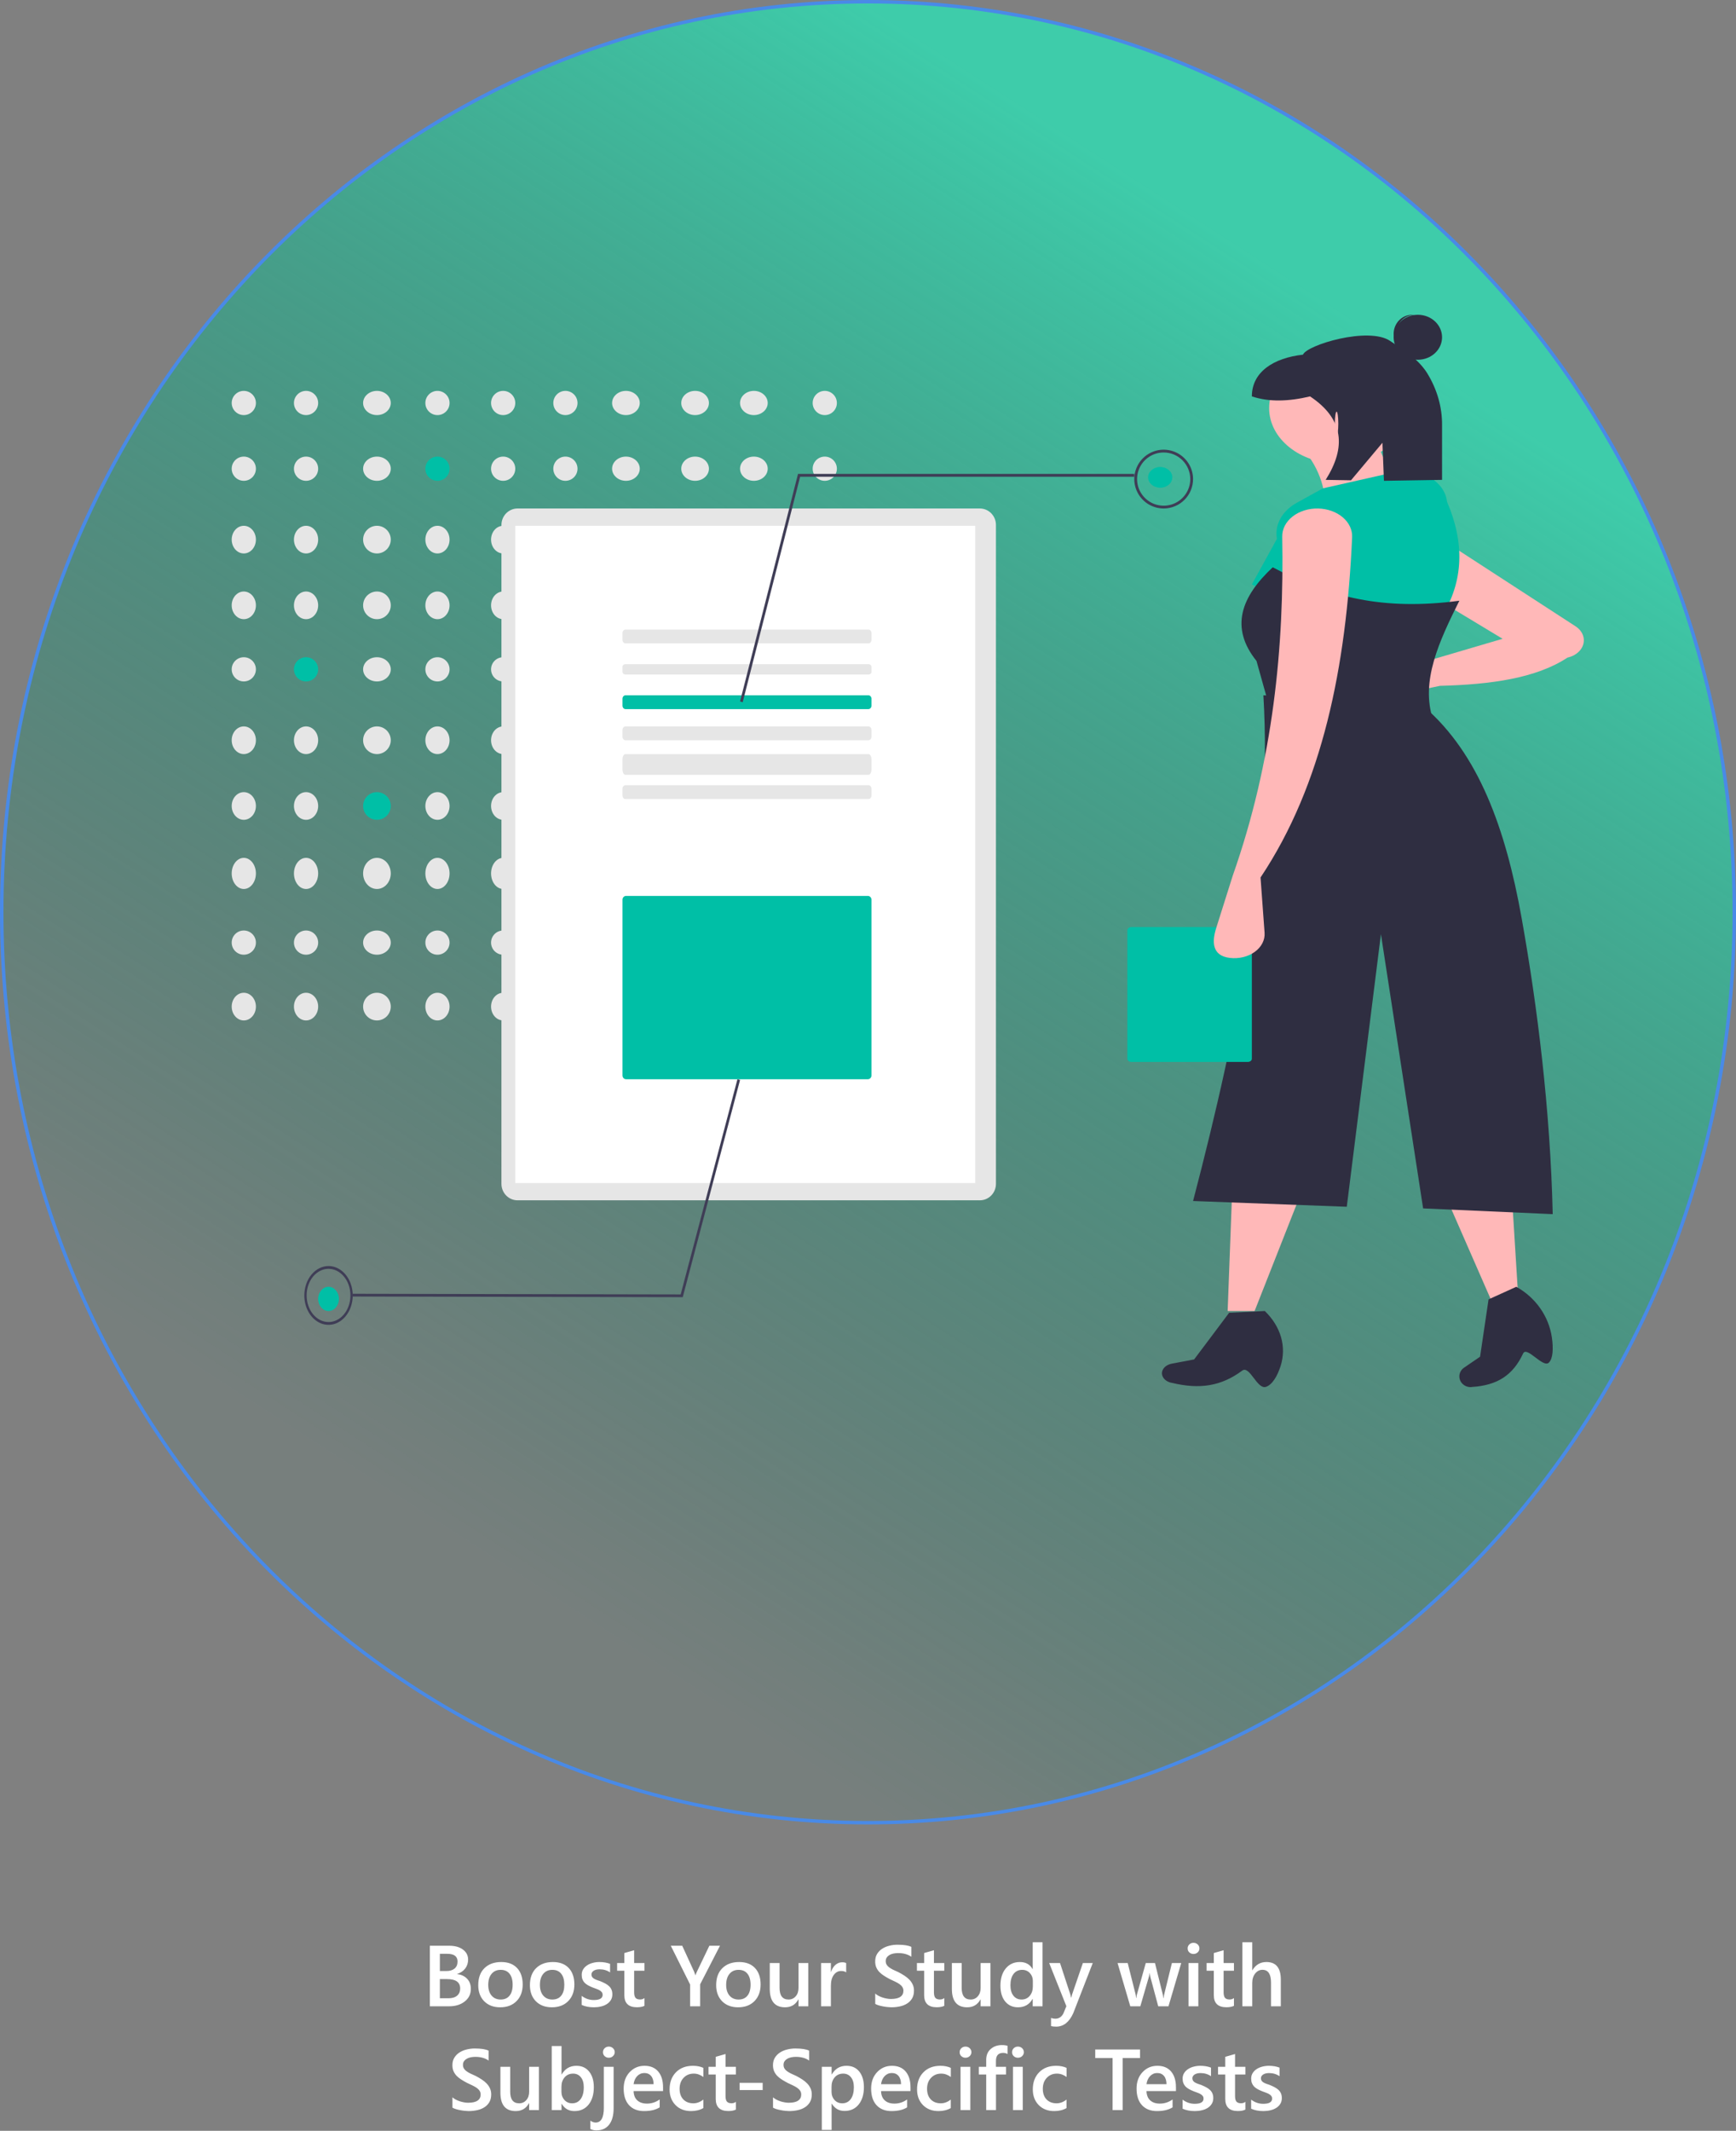 <svg width="502" height="616" viewBox="0 0 502 616" fill="none" xmlns="http://www.w3.org/2000/svg">
<rect x="0" y="0" width="502" height="616" fill="#808080" stroke="none"/>
<path d="M251 526.924C389.37 526.924 501.5 409.056 501.5 263.712C501.5 118.368 389.37 0.5 251 0.5C112.63 0.5 0.5 118.368 0.5 263.712C0.5 409.056 112.63 526.924 251 526.924Z" fill="url(#paint0_linear_300_1437)" stroke="#498AE7"/>
<path d="M124.304 580V562.495H129.858C131.551 562.495 132.889 562.865 133.874 563.606C134.867 564.347 135.363 565.311 135.363 566.499C135.363 567.492 135.083 568.354 134.521 569.087C133.959 569.819 133.182 570.34 132.189 570.649V570.698C133.394 570.837 134.354 571.284 135.07 572.041C135.795 572.79 136.157 573.766 136.157 574.971C136.157 576.468 135.567 577.681 134.387 578.608C133.207 579.536 131.717 580 129.919 580H124.304ZM127.197 564.827V569.807H129.077C130.086 569.807 130.875 569.571 131.445 569.099C132.023 568.619 132.312 567.944 132.312 567.073C132.312 565.575 131.311 564.827 129.309 564.827H127.197ZM127.197 572.139V577.681H129.675C130.757 577.681 131.591 577.432 132.177 576.936C132.771 576.431 133.068 575.74 133.068 574.861C133.068 573.046 131.811 572.139 129.296 572.139H127.197ZM144.641 580.293C142.712 580.293 141.17 579.711 140.014 578.547C138.867 577.375 138.293 575.825 138.293 573.896C138.293 571.797 138.891 570.157 140.087 568.977C141.292 567.797 142.911 567.207 144.946 567.207C146.899 567.207 148.421 567.781 149.511 568.928C150.602 570.076 151.147 571.667 151.147 573.701C151.147 575.695 150.557 577.294 149.377 578.499C148.205 579.695 146.626 580.293 144.641 580.293ZM144.775 569.465C143.668 569.465 142.793 569.852 142.15 570.625C141.507 571.398 141.186 572.464 141.186 573.823C141.186 575.133 141.512 576.167 142.163 576.924C142.814 577.673 143.684 578.047 144.775 578.047C145.89 578.047 146.744 577.677 147.338 576.936C147.941 576.195 148.242 575.142 148.242 573.774C148.242 572.399 147.941 571.337 147.338 570.588C146.744 569.84 145.89 569.465 144.775 569.465ZM159.582 580.293C157.653 580.293 156.111 579.711 154.956 578.547C153.808 577.375 153.234 575.825 153.234 573.896C153.234 571.797 153.833 570.157 155.029 568.977C156.233 567.797 157.853 567.207 159.887 567.207C161.84 567.207 163.362 567.781 164.453 568.928C165.543 570.076 166.088 571.667 166.088 573.701C166.088 575.695 165.498 577.294 164.318 578.499C163.146 579.695 161.568 580.293 159.582 580.293ZM159.716 569.465C158.61 569.465 157.735 569.852 157.092 570.625C156.449 571.398 156.127 572.464 156.127 573.823C156.127 575.133 156.453 576.167 157.104 576.924C157.755 577.673 158.626 578.047 159.716 578.047C160.831 578.047 161.686 577.677 162.28 576.936C162.882 576.195 163.183 575.142 163.183 573.774C163.183 572.399 162.882 571.337 162.28 570.588C161.686 569.84 160.831 569.465 159.716 569.465ZM168.2 579.609V576.985C169.258 577.791 170.426 578.193 171.704 578.193C173.413 578.193 174.267 577.689 174.267 576.68C174.267 576.395 174.194 576.155 174.047 575.959C173.901 575.756 173.701 575.577 173.449 575.422C173.205 575.268 172.912 575.129 172.57 575.007C172.237 574.885 171.862 574.747 171.447 574.592C170.935 574.389 170.471 574.173 170.056 573.945C169.649 573.717 169.307 573.461 169.03 573.176C168.762 572.883 168.558 572.554 168.42 572.188C168.282 571.821 168.212 571.394 168.212 570.906C168.212 570.304 168.355 569.775 168.64 569.319C168.924 568.855 169.307 568.468 169.787 568.159C170.267 567.842 170.812 567.606 171.423 567.451C172.033 567.288 172.664 567.207 173.315 567.207C174.471 567.207 175.504 567.382 176.416 567.732V570.21C175.537 569.608 174.528 569.307 173.388 569.307C173.03 569.307 172.705 569.343 172.412 569.417C172.127 569.49 171.883 569.591 171.679 569.722C171.476 569.852 171.317 570.011 171.203 570.198C171.089 570.377 171.032 570.576 171.032 570.796C171.032 571.064 171.089 571.292 171.203 571.479C171.317 571.667 171.484 571.833 171.704 571.98C171.931 572.118 172.2 572.249 172.509 572.371C172.827 572.485 173.189 572.611 173.596 572.749C174.133 572.969 174.613 573.193 175.036 573.42C175.467 573.648 175.834 573.909 176.135 574.202C176.436 574.486 176.668 574.82 176.831 575.203C176.993 575.577 177.075 576.025 177.075 576.545C177.075 577.18 176.928 577.734 176.635 578.206C176.342 578.678 175.952 579.068 175.463 579.377C174.975 579.687 174.41 579.915 173.767 580.061C173.132 580.216 172.46 580.293 171.752 580.293C170.385 580.293 169.201 580.065 168.2 579.609ZM186.364 579.866C185.811 580.142 185.083 580.281 184.179 580.281C181.754 580.281 180.542 579.117 180.542 576.79V569.722H178.454V567.5H180.542V564.607L183.374 563.801V567.5H186.364V569.722H183.374V575.972C183.374 576.712 183.508 577.241 183.776 577.559C184.045 577.876 184.493 578.035 185.119 578.035C185.599 578.035 186.014 577.896 186.364 577.62V579.866ZM208.203 562.495L202.465 573.64V580H199.56V573.701L193.969 562.495H197.277L200.72 570.002C200.76 570.092 200.882 570.43 201.086 571.016H201.123C201.196 570.755 201.33 570.417 201.525 570.002L205.126 562.495H208.203ZM213.439 580.293C211.511 580.293 209.969 579.711 208.813 578.547C207.666 577.375 207.092 575.825 207.092 573.896C207.092 571.797 207.69 570.157 208.886 568.977C210.091 567.797 211.71 567.207 213.745 567.207C215.698 567.207 217.22 567.781 218.31 568.928C219.401 570.076 219.946 571.667 219.946 573.701C219.946 575.695 219.356 577.294 218.176 578.499C217.004 579.695 215.425 580.293 213.439 580.293ZM213.574 569.465C212.467 569.465 211.592 569.852 210.949 570.625C210.306 571.398 209.985 572.464 209.985 573.823C209.985 575.133 210.31 576.167 210.961 576.924C211.612 577.673 212.483 578.047 213.574 578.047C214.689 578.047 215.543 577.677 216.137 576.936C216.739 576.195 217.041 575.142 217.041 573.774C217.041 572.399 216.739 571.337 216.137 570.588C215.543 569.84 214.689 569.465 213.574 569.465ZM233.74 580H230.908V578.022H230.859C230.037 579.536 228.759 580.293 227.026 580.293C224.072 580.293 222.595 578.519 222.595 574.971V567.5H225.427V574.678C225.427 576.924 226.293 578.047 228.027 578.047C228.865 578.047 229.553 577.738 230.09 577.119C230.635 576.501 230.908 575.691 230.908 574.69V567.5H233.74V580ZM244.689 570.198C244.348 569.929 243.855 569.795 243.212 569.795C242.374 569.795 241.674 570.173 241.113 570.93C240.551 571.687 240.271 572.716 240.271 574.019V580H237.438V567.5H240.271V570.076H240.319C240.596 569.197 241.019 568.513 241.589 568.025C242.167 567.528 242.81 567.28 243.518 567.28C244.03 567.28 244.421 567.358 244.689 567.512V570.198ZM253.088 579.304V576.313C253.356 576.558 253.674 576.777 254.04 576.973C254.414 577.168 254.809 577.335 255.224 577.473C255.639 577.603 256.054 577.705 256.469 577.778C256.884 577.852 257.267 577.888 257.617 577.888C258.837 577.888 259.745 577.685 260.339 577.278C260.941 576.871 261.242 576.281 261.242 575.508C261.242 575.093 261.14 574.735 260.937 574.434C260.742 574.124 260.465 573.844 260.107 573.591C259.749 573.339 259.326 573.099 258.837 572.871C258.357 572.635 257.84 572.391 257.287 572.139C256.693 571.821 256.14 571.5 255.627 571.174C255.114 570.849 254.667 570.491 254.284 570.1C253.91 569.701 253.613 569.254 253.393 568.757C253.181 568.261 253.076 567.679 253.076 567.012C253.076 566.19 253.259 565.478 253.625 564.875C253.999 564.265 254.488 563.765 255.09 563.374C255.7 562.975 256.392 562.682 257.165 562.495C257.938 562.3 258.728 562.202 259.533 562.202C261.364 562.202 262.699 562.41 263.537 562.825V565.693C262.544 564.977 261.267 564.619 259.704 564.619C259.273 564.619 258.841 564.66 258.41 564.741C257.987 564.823 257.604 564.957 257.263 565.144C256.929 565.331 256.656 565.571 256.445 565.864C256.233 566.157 256.127 566.511 256.127 566.926C256.127 567.317 256.209 567.655 256.372 567.939C256.534 568.224 256.77 568.485 257.08 568.721C257.397 568.957 257.779 569.189 258.227 569.417C258.683 569.636 259.208 569.876 259.802 570.137C260.412 570.454 260.986 570.788 261.523 571.138C262.068 571.488 262.544 571.874 262.951 572.297C263.366 572.721 263.692 573.193 263.928 573.713C264.172 574.226 264.294 574.812 264.294 575.471C264.294 576.358 264.115 577.107 263.757 577.717C263.399 578.328 262.915 578.824 262.304 579.207C261.702 579.589 261.006 579.866 260.217 580.037C259.427 580.208 258.593 580.293 257.714 580.293C257.421 580.293 257.059 580.269 256.628 580.22C256.205 580.179 255.769 580.114 255.322 580.024C254.874 579.943 254.451 579.841 254.052 579.719C253.653 579.597 253.332 579.459 253.088 579.304ZM273.059 579.866C272.505 580.142 271.777 580.281 270.874 580.281C268.448 580.281 267.236 579.117 267.236 576.79V569.722H265.148V567.5H267.236V564.607L270.068 563.801V567.5H273.059V569.722H270.068V575.972C270.068 576.712 270.202 577.241 270.471 577.559C270.739 577.876 271.187 578.035 271.813 578.035C272.294 578.035 272.709 577.896 273.059 577.62V579.866ZM286.401 580H283.569V578.022H283.52C282.698 579.536 281.42 580.293 279.687 580.293C276.733 580.293 275.256 578.519 275.256 574.971V567.5H278.088V574.678C278.088 576.924 278.955 578.047 280.688 578.047C281.526 578.047 282.214 577.738 282.751 577.119C283.296 576.501 283.569 575.691 283.569 574.69V567.5H286.401V580ZM301.464 580H298.632V577.876H298.583C297.672 579.487 296.268 580.293 294.372 580.293C292.834 580.293 291.601 579.736 290.673 578.621C289.754 577.498 289.294 575.972 289.294 574.043C289.294 571.976 289.803 570.32 290.82 569.075C291.845 567.83 293.208 567.207 294.909 567.207C296.594 567.207 297.819 567.882 298.583 569.233H298.632V561.494H301.464V580ZM298.669 574.287V572.651C298.669 571.764 298.38 571.012 297.802 570.393C297.224 569.775 296.488 569.465 295.593 569.465C294.535 569.465 293.701 569.86 293.09 570.649C292.488 571.439 292.187 572.533 292.187 573.933C292.187 575.203 292.476 576.208 293.054 576.948C293.64 577.681 294.425 578.047 295.41 578.047C296.378 578.047 297.163 577.693 297.766 576.985C298.368 576.269 298.669 575.369 298.669 574.287ZM315.991 567.5L310.351 582.002C309.179 584.59 307.535 585.884 305.419 585.884C304.825 585.884 304.329 585.831 303.93 585.725V583.369C304.378 583.516 304.785 583.589 305.151 583.589C306.209 583.589 306.998 583.068 307.519 582.026L308.361 579.976L303.393 567.5H306.53L309.509 576.582C309.541 576.696 309.615 576.997 309.729 577.485H309.79C309.83 577.298 309.903 577.005 310.009 576.606L313.134 567.5H315.991ZM341.577 567.5L337.89 580H334.924L332.653 571.528C332.564 571.203 332.507 570.837 332.482 570.43H332.434C332.417 570.706 332.344 571.064 332.214 571.504L329.748 580H326.843L323.168 567.5H326.098L328.369 576.509C328.442 576.777 328.491 577.135 328.515 577.583H328.601C328.625 577.241 328.69 576.875 328.796 576.484L331.323 567.5H333.984L336.23 576.545C336.303 576.83 336.356 577.188 336.389 577.62H336.474C336.49 577.319 336.551 576.96 336.657 576.545L338.879 567.5H341.577ZM345.117 564.875C344.653 564.875 344.254 564.725 343.92 564.424C343.595 564.123 343.432 563.74 343.432 563.276C343.432 562.812 343.595 562.426 343.92 562.117C344.254 561.807 344.653 561.653 345.117 561.653C345.597 561.653 346.004 561.807 346.337 562.117C346.671 562.426 346.838 562.812 346.838 563.276C346.838 563.716 346.671 564.094 346.337 564.412C346.004 564.721 345.597 564.875 345.117 564.875ZM346.521 580H343.688V567.5H346.521V580ZM356.823 579.866C356.27 580.142 355.542 580.281 354.638 580.281C352.213 580.281 351 579.117 351 576.79V569.722H348.913V567.5H351V564.607L353.833 563.801V567.5H356.823V569.722H353.833V575.972C353.833 576.712 353.967 577.241 354.235 577.559C354.504 577.876 354.951 578.035 355.578 578.035C356.058 578.035 356.473 577.896 356.823 577.62V579.866ZM370.373 580H367.541V573.164C367.541 570.69 366.715 569.453 365.063 569.453C364.233 569.453 363.533 569.811 362.963 570.527C362.394 571.243 362.109 572.159 362.109 573.274V580H359.265V561.494H362.109V569.575H362.158C363.102 567.996 364.453 567.207 366.21 567.207C368.986 567.207 370.373 568.904 370.373 572.297V580ZM130.834 609.304V606.313C131.103 606.558 131.42 606.777 131.787 606.973C132.161 607.168 132.556 607.335 132.971 607.473C133.386 607.603 133.801 607.705 134.216 607.778C134.631 607.852 135.013 607.888 135.363 607.888C136.584 607.888 137.491 607.685 138.085 607.278C138.688 606.871 138.989 606.281 138.989 605.508C138.989 605.093 138.887 604.735 138.684 604.434C138.488 604.124 138.212 603.844 137.854 603.591C137.495 603.339 137.072 603.099 136.584 602.871C136.104 602.635 135.587 602.391 135.034 602.139C134.44 601.821 133.886 601.5 133.374 601.174C132.861 600.849 132.413 600.491 132.031 600.1C131.656 599.701 131.359 599.254 131.14 598.757C130.928 598.261 130.822 597.679 130.822 597.012C130.822 596.19 131.005 595.478 131.372 594.875C131.746 594.265 132.234 593.765 132.836 593.374C133.447 592.975 134.139 592.682 134.912 592.495C135.685 592.3 136.474 592.202 137.28 592.202C139.111 592.202 140.445 592.41 141.284 592.825V595.693C140.291 594.977 139.013 594.619 137.451 594.619C137.019 594.619 136.588 594.66 136.157 594.741C135.734 594.823 135.351 594.957 135.009 595.144C134.676 595.331 134.403 595.571 134.191 595.864C133.98 596.157 133.874 596.511 133.874 596.926C133.874 597.317 133.955 597.655 134.118 597.939C134.281 598.224 134.517 598.485 134.826 598.721C135.144 598.957 135.526 599.189 135.974 599.417C136.429 599.636 136.954 599.876 137.548 600.137C138.159 600.454 138.732 600.788 139.27 601.138C139.815 601.488 140.291 601.874 140.698 602.297C141.113 602.721 141.438 603.193 141.674 603.713C141.918 604.226 142.041 604.812 142.041 605.471C142.041 606.358 141.861 607.107 141.503 607.717C141.145 608.328 140.661 608.824 140.051 609.207C139.449 609.589 138.753 609.866 137.963 610.037C137.174 610.208 136.34 610.293 135.461 610.293C135.168 610.293 134.806 610.269 134.375 610.22C133.951 610.179 133.516 610.114 133.068 610.024C132.621 609.943 132.198 609.841 131.799 609.719C131.4 609.597 131.079 609.459 130.834 609.304ZM155.847 610H153.015V608.022H152.966C152.144 609.536 150.866 610.293 149.133 610.293C146.179 610.293 144.702 608.519 144.702 604.971V597.5H147.534V604.678C147.534 606.924 148.4 608.047 150.134 608.047C150.972 608.047 151.66 607.738 152.197 607.119C152.742 606.501 153.015 605.691 153.015 604.69V597.5H155.847V610ZM162.426 608.193H162.377V610H159.545V591.494H162.377V599.697H162.426C163.395 598.037 164.811 597.207 166.674 597.207C168.253 597.207 169.486 597.769 170.373 598.892C171.268 600.007 171.716 601.504 171.716 603.384C171.716 605.475 171.215 607.152 170.214 608.413C169.213 609.666 167.846 610.293 166.113 610.293C164.485 610.293 163.256 609.593 162.426 608.193ZM162.353 603.225V604.775C162.353 605.687 162.642 606.46 163.22 607.095C163.806 607.729 164.546 608.047 165.441 608.047C166.491 608.047 167.313 607.64 167.907 606.826C168.509 606.004 168.811 604.861 168.811 603.396C168.811 602.167 168.53 601.207 167.968 600.515C167.415 599.815 166.662 599.465 165.71 599.465C164.701 599.465 163.887 599.823 163.269 600.54C162.658 601.256 162.353 602.151 162.353 603.225ZM177.441 609.475C177.441 611.526 177.01 613.105 176.147 614.211C175.284 615.326 174.051 615.884 172.448 615.884C171.854 615.884 171.276 615.754 170.715 615.493V613.064C171.244 613.43 171.744 613.613 172.216 613.613C173.811 613.613 174.609 612.205 174.609 609.39V597.5H177.441V609.475ZM176.049 594.875C175.585 594.875 175.187 594.725 174.853 594.424C174.528 594.123 174.365 593.74 174.365 593.276C174.365 592.812 174.528 592.426 174.853 592.117C175.187 591.807 175.585 591.653 176.049 591.653C176.521 591.653 176.924 591.807 177.258 592.117C177.591 592.426 177.758 592.812 177.758 593.276C177.758 593.716 177.591 594.094 177.258 594.412C176.924 594.721 176.521 594.875 176.049 594.875ZM191.735 604.519H183.215C183.247 605.675 183.601 606.566 184.277 607.192C184.96 607.819 185.896 608.132 187.084 608.132C188.419 608.132 189.644 607.734 190.759 606.936V609.219C189.619 609.935 188.114 610.293 186.242 610.293C184.403 610.293 182.958 609.727 181.909 608.596C180.867 607.457 180.346 605.858 180.346 603.799C180.346 601.854 180.92 600.271 182.067 599.05C183.223 597.821 184.655 597.207 186.364 597.207C188.073 597.207 189.396 597.756 190.332 598.855C191.267 599.954 191.735 601.479 191.735 603.433V604.519ZM189.001 602.517C188.993 601.5 188.753 600.71 188.281 600.149C187.809 599.579 187.158 599.294 186.328 599.294C185.514 599.294 184.822 599.591 184.252 600.186C183.691 600.78 183.345 601.557 183.215 602.517H189.001ZM203.381 609.426C202.38 610.004 201.196 610.293 199.829 610.293C197.973 610.293 196.476 609.715 195.336 608.56C194.197 607.396 193.627 605.89 193.627 604.043C193.627 601.984 194.238 600.332 195.458 599.087C196.687 597.834 198.327 597.207 200.378 597.207C201.517 597.207 202.522 597.406 203.393 597.805V600.442C202.522 599.791 201.595 599.465 200.61 599.465C199.414 599.465 198.433 599.872 197.668 600.686C196.903 601.492 196.521 602.55 196.521 603.86C196.521 605.154 196.879 606.175 197.595 606.924C198.319 607.673 199.287 608.047 200.5 608.047C201.517 608.047 202.478 607.685 203.381 606.96V609.426ZM212.792 609.866C212.239 610.142 211.511 610.281 210.607 610.281C208.182 610.281 206.97 609.117 206.97 606.79V599.722H204.882V597.5H206.97V594.607L209.802 593.801V597.5H212.792V599.722H209.802V605.972C209.802 606.712 209.936 607.241 210.205 607.559C210.473 607.876 210.921 608.035 211.547 608.035C212.028 608.035 212.443 607.896 212.792 607.62V609.866ZM220.544 604.214H213.879V602.126H220.544V604.214ZM223.535 609.304V606.313C223.803 606.558 224.121 606.777 224.487 606.973C224.861 607.168 225.256 607.335 225.671 607.473C226.086 607.603 226.501 607.705 226.916 607.778C227.331 607.852 227.714 607.888 228.063 607.888C229.284 607.888 230.192 607.685 230.786 607.278C231.388 606.871 231.689 606.281 231.689 605.508C231.689 605.093 231.587 604.735 231.384 604.434C231.188 604.124 230.912 603.844 230.554 603.591C230.196 603.339 229.772 603.099 229.284 602.871C228.804 602.635 228.287 602.391 227.734 602.139C227.14 601.821 226.586 601.5 226.074 601.174C225.561 600.849 225.113 600.491 224.731 600.1C224.357 599.701 224.06 599.254 223.84 598.757C223.628 598.261 223.522 597.679 223.522 597.012C223.522 596.19 223.706 595.478 224.072 594.875C224.446 594.265 224.934 593.765 225.537 593.374C226.147 592.975 226.839 592.682 227.612 592.495C228.385 592.3 229.174 592.202 229.98 592.202C231.811 592.202 233.146 592.41 233.984 592.825V595.693C232.991 594.977 231.713 594.619 230.151 594.619C229.72 594.619 229.288 594.66 228.857 594.741C228.434 594.823 228.051 594.957 227.709 595.144C227.376 595.331 227.103 595.571 226.892 595.864C226.68 596.157 226.574 596.511 226.574 596.926C226.574 597.317 226.656 597.655 226.818 597.939C226.981 598.224 227.217 598.485 227.526 598.721C227.844 598.957 228.226 599.189 228.674 599.417C229.13 599.636 229.654 599.876 230.249 600.137C230.859 600.454 231.433 600.788 231.97 601.138C232.515 601.488 232.991 601.874 233.398 602.297C233.813 602.721 234.139 603.193 234.375 603.713C234.619 604.226 234.741 604.812 234.741 605.471C234.741 606.358 234.562 607.107 234.204 607.717C233.846 608.328 233.361 608.824 232.751 609.207C232.149 609.589 231.453 609.866 230.664 610.037C229.874 610.208 229.04 610.293 228.161 610.293C227.868 610.293 227.506 610.269 227.075 610.22C226.652 610.179 226.216 610.114 225.769 610.024C225.321 609.943 224.898 609.841 224.499 609.719C224.1 609.597 223.779 609.459 223.535 609.304ZM240.527 608.157H240.478V615.75H237.646V597.5H240.478V599.697H240.527C241.495 598.037 242.911 597.207 244.775 597.207C246.362 597.207 247.599 597.764 248.486 598.879C249.373 599.994 249.816 601.492 249.816 603.372C249.816 605.455 249.316 607.123 248.315 608.376C247.314 609.63 245.947 610.256 244.213 610.256C242.618 610.256 241.389 609.556 240.527 608.157ZM240.454 603.225V604.775C240.454 605.687 240.743 606.46 241.32 607.095C241.906 607.729 242.647 608.047 243.542 608.047C244.592 608.047 245.414 607.64 246.008 606.826C246.61 606.004 246.911 604.861 246.911 603.396C246.911 602.167 246.63 601.207 246.069 600.515C245.515 599.815 244.763 599.465 243.811 599.465C242.801 599.465 241.988 599.823 241.369 600.54C240.759 601.256 240.454 602.151 240.454 603.225ZM263.293 604.519H254.772C254.805 605.675 255.159 606.566 255.834 607.192C256.518 607.819 257.454 608.132 258.642 608.132C259.977 608.132 261.201 607.734 262.316 606.936V609.219C261.177 609.935 259.672 610.293 257.8 610.293C255.961 610.293 254.516 609.727 253.466 608.596C252.425 607.457 251.904 605.858 251.904 603.799C251.904 601.854 252.478 600.271 253.625 599.05C254.781 597.821 256.213 597.207 257.922 597.207C259.631 597.207 260.953 597.756 261.889 598.855C262.825 599.954 263.293 601.479 263.293 603.433V604.519ZM260.559 602.517C260.55 601.5 260.31 600.71 259.838 600.149C259.366 599.579 258.715 599.294 257.885 599.294C257.071 599.294 256.38 599.591 255.81 600.186C255.249 600.78 254.903 601.557 254.772 602.517H260.559ZM274.938 609.426C273.938 610.004 272.753 610.293 271.386 610.293C269.531 610.293 268.033 609.715 266.894 608.56C265.755 607.396 265.185 605.89 265.185 604.043C265.185 601.984 265.795 600.332 267.016 599.087C268.245 597.834 269.885 597.207 271.936 597.207C273.075 597.207 274.08 597.406 274.951 597.805V600.442C274.08 599.791 273.152 599.465 272.167 599.465C270.971 599.465 269.991 599.872 269.226 600.686C268.461 601.492 268.078 602.55 268.078 603.86C268.078 605.154 268.436 606.175 269.152 606.924C269.877 607.673 270.845 608.047 272.058 608.047C273.075 608.047 274.035 607.685 274.938 606.96V609.426ZM279.187 594.875C278.723 594.875 278.324 594.725 277.99 594.424C277.665 594.123 277.502 593.74 277.502 593.276C277.502 592.812 277.665 592.426 277.99 592.117C278.324 591.807 278.723 591.653 279.187 591.653C279.667 591.653 280.074 591.807 280.407 592.117C280.741 592.426 280.908 592.812 280.908 593.276C280.908 593.716 280.741 594.094 280.407 594.412C280.074 594.721 279.667 594.875 279.187 594.875ZM280.59 610H277.758V597.5H280.59V610ZM291.369 593.801C290.987 593.582 290.551 593.472 290.063 593.472C288.688 593.472 288 594.249 288 595.803V597.5H290.905V599.722H288.012V610H285.18V599.722H283.044V597.5H285.18V595.474C285.18 594.155 285.611 593.118 286.474 592.361C287.337 591.596 288.415 591.213 289.709 591.213C290.409 591.213 290.962 591.291 291.369 591.445V593.801ZM294.348 594.875C293.884 594.875 293.485 594.725 293.151 594.424C292.826 594.123 292.663 593.74 292.663 593.276C292.663 592.812 292.826 592.426 293.151 592.117C293.485 591.807 293.884 591.653 294.348 591.653C294.828 591.653 295.235 591.807 295.568 592.117C295.902 592.426 296.069 592.812 296.069 593.276C296.069 593.716 295.902 594.094 295.568 594.412C295.235 594.721 294.828 594.875 294.348 594.875ZM295.751 610H292.919V597.5H295.751V610ZM308.41 609.426C307.409 610.004 306.225 610.293 304.858 610.293C303.002 610.293 301.505 609.715 300.366 608.56C299.226 607.396 298.657 605.89 298.657 604.043C298.657 601.984 299.267 600.332 300.488 599.087C301.717 597.834 303.356 597.207 305.407 597.207C306.547 597.207 307.552 597.406 308.422 597.805V600.442C307.552 599.791 306.624 599.465 305.639 599.465C304.443 599.465 303.462 599.872 302.697 600.686C301.932 601.492 301.55 602.55 301.55 603.86C301.55 605.154 301.908 606.175 302.624 606.924C303.348 607.673 304.317 608.047 305.529 608.047C306.547 608.047 307.507 607.685 308.41 606.96V609.426ZM329.663 594.961H324.633V610H321.728V594.961H316.711V592.495H329.663V594.961ZM340.051 604.519H331.53C331.563 605.675 331.917 606.566 332.592 607.192C333.276 607.819 334.212 608.132 335.4 608.132C336.735 608.132 337.959 607.734 339.074 606.936V609.219C337.935 609.935 336.429 610.293 334.558 610.293C332.718 610.293 331.274 609.727 330.224 608.596C329.182 607.457 328.662 605.858 328.662 603.799C328.662 601.854 329.235 600.271 330.383 599.05C331.538 597.821 332.971 597.207 334.68 597.207C336.389 597.207 337.711 597.756 338.647 598.855C339.583 599.954 340.051 601.479 340.051 603.433V604.519ZM337.316 602.517C337.308 601.5 337.068 600.71 336.596 600.149C336.124 599.579 335.473 599.294 334.643 599.294C333.829 599.294 333.138 599.591 332.568 600.186C332.006 600.78 331.66 601.557 331.53 602.517H337.316ZM341.967 609.609V606.985C343.025 607.791 344.193 608.193 345.471 608.193C347.18 608.193 348.034 607.689 348.034 606.68C348.034 606.395 347.961 606.155 347.814 605.959C347.668 605.756 347.469 605.577 347.216 605.422C346.972 605.268 346.679 605.129 346.337 605.007C346.004 604.885 345.629 604.747 345.214 604.592C344.702 604.389 344.238 604.173 343.823 603.945C343.416 603.717 343.074 603.461 342.797 603.176C342.529 602.883 342.325 602.554 342.187 602.188C342.049 601.821 341.979 601.394 341.979 600.906C341.979 600.304 342.122 599.775 342.407 599.319C342.692 598.855 343.074 598.468 343.554 598.159C344.034 597.842 344.58 597.606 345.19 597.451C345.8 597.288 346.431 597.207 347.082 597.207C348.238 597.207 349.271 597.382 350.183 597.732V600.21C349.304 599.608 348.295 599.307 347.155 599.307C346.797 599.307 346.472 599.343 346.179 599.417C345.894 599.49 345.65 599.591 345.446 599.722C345.243 599.852 345.084 600.011 344.97 600.198C344.856 600.377 344.799 600.576 344.799 600.796C344.799 601.064 344.856 601.292 344.97 601.479C345.084 601.667 345.251 601.833 345.471 601.98C345.699 602.118 345.967 602.249 346.276 602.371C346.594 602.485 346.956 602.611 347.363 602.749C347.9 602.969 348.38 603.193 348.803 603.42C349.235 603.648 349.601 603.909 349.902 604.202C350.203 604.486 350.435 604.82 350.598 605.203C350.76 605.577 350.842 606.025 350.842 606.545C350.842 607.18 350.695 607.734 350.402 608.206C350.109 608.678 349.719 609.068 349.23 609.377C348.742 609.687 348.177 609.915 347.534 610.061C346.899 610.216 346.228 610.293 345.52 610.293C344.152 610.293 342.968 610.065 341.967 609.609ZM360.131 609.866C359.578 610.142 358.85 610.281 357.946 610.281C355.521 610.281 354.309 609.117 354.309 606.79V599.722H352.221V597.5H354.309V594.607L357.141 593.801V597.5H360.131V599.722H357.141V605.972C357.141 606.712 357.275 607.241 357.543 607.559C357.812 607.876 358.26 608.035 358.886 608.035C359.366 608.035 359.781 607.896 360.131 607.62V609.866ZM361.792 609.609V606.985C362.849 607.791 364.017 608.193 365.295 608.193C367.004 608.193 367.858 607.689 367.858 606.68C367.858 606.395 367.785 606.155 367.639 605.959C367.492 605.756 367.293 605.577 367.041 605.422C366.796 605.268 366.503 605.129 366.162 605.007C365.828 604.885 365.454 604.747 365.039 604.592C364.526 604.389 364.062 604.173 363.647 603.945C363.24 603.717 362.898 603.461 362.622 603.176C362.353 602.883 362.15 602.554 362.011 602.188C361.873 601.821 361.804 601.394 361.804 600.906C361.804 600.304 361.946 599.775 362.231 599.319C362.516 598.855 362.898 598.468 363.378 598.159C363.859 597.842 364.404 597.606 365.014 597.451C365.625 597.288 366.255 597.207 366.906 597.207C368.062 597.207 369.095 597.382 370.007 597.732V600.21C369.128 599.608 368.119 599.307 366.979 599.307C366.621 599.307 366.296 599.343 366.003 599.417C365.718 599.49 365.474 599.591 365.271 599.722C365.067 599.852 364.908 600.011 364.794 600.198C364.681 600.377 364.624 600.576 364.624 600.796C364.624 601.064 364.681 601.292 364.794 601.479C364.908 601.667 365.075 601.833 365.295 601.98C365.523 602.118 365.791 602.249 366.101 602.371C366.418 602.485 366.78 602.611 367.187 602.749C367.724 602.969 368.204 603.193 368.627 603.42C369.059 603.648 369.425 603.909 369.726 604.202C370.027 604.486 370.259 604.82 370.422 605.203C370.585 605.577 370.666 606.025 370.666 606.545C370.666 607.18 370.52 607.734 370.227 608.206C369.934 608.678 369.543 609.068 369.055 609.377C368.566 609.687 368.001 609.915 367.358 610.061C366.723 610.216 366.052 610.293 365.344 610.293C363.977 610.293 362.792 610.065 361.792 609.609Z" fill="white"/>
<path d="M70.5 120C72.433 120 74 118.433 74 116.5C74 114.567 72.433 113 70.5 113C68.567 113 67 114.567 67 116.5C67 118.433 68.567 120 70.5 120Z" fill="#E6E6E6"/>
<path d="M88.5 120C90.433 120 92 118.433 92 116.5C92 114.567 90.433 113 88.5 113C86.567 113 85 114.567 85 116.5C85 118.433 86.567 120 88.5 120Z" fill="#E6E6E6"/>
<path d="M109 120C111.209 120 113 118.433 113 116.5C113 114.567 111.209 113 109 113C106.791 113 105 114.567 105 116.5C105 118.433 106.791 120 109 120Z" fill="#E6E6E6"/>
<path d="M126.5 120C128.433 120 130 118.433 130 116.5C130 114.567 128.433 113 126.5 113C124.567 113 123 114.567 123 116.5C123 118.433 124.567 120 126.5 120Z" fill="#E6E6E6"/>
<path d="M145.5 120C147.433 120 149 118.433 149 116.5C149 114.567 147.433 113 145.5 113C143.567 113 142 114.567 142 116.5C142 118.433 143.567 120 145.5 120Z" fill="#E6E6E6"/>
<path d="M163.5 120C165.433 120 167 118.433 167 116.5C167 114.567 165.433 113 163.5 113C161.567 113 160 114.567 160 116.5C160 118.433 161.567 120 163.5 120Z" fill="#E6E6E6"/>
<path d="M181 120C183.209 120 185 118.433 185 116.5C185 114.567 183.209 113 181 113C178.791 113 177 114.567 177 116.5C177 118.433 178.791 120 181 120Z" fill="#E6E6E6"/>
<path d="M201 120C203.209 120 205 118.433 205 116.5C205 114.567 203.209 113 201 113C198.791 113 197 114.567 197 116.5C197 118.433 198.791 120 201 120Z" fill="#E6E6E6"/>
<path d="M218 120C220.209 120 222 118.433 222 116.5C222 114.567 220.209 113 218 113C215.791 113 214 114.567 214 116.5C214 118.433 215.791 120 218 120Z" fill="#E6E6E6"/>
<path d="M238.5 120C240.433 120 242 118.433 242 116.5C242 114.567 240.433 113 238.5 113C236.567 113 235 114.567 235 116.5C235 118.433 236.567 120 238.5 120Z" fill="#E6E6E6"/>
<path d="M70.5 139C72.433 139 74 137.433 74 135.5C74 133.567 72.433 132 70.5 132C68.567 132 67 133.567 67 135.5C67 137.433 68.567 139 70.5 139Z" fill="#E6E6E6"/>
<path d="M88.5 139C90.433 139 92 137.433 92 135.5C92 133.567 90.433 132 88.5 132C86.567 132 85 133.567 85 135.5C85 137.433 86.567 139 88.5 139Z" fill="#E6E6E6"/>
<path d="M109 139C111.209 139 113 137.433 113 135.5C113 133.567 111.209 132 109 132C106.791 132 105 133.567 105 135.5C105 137.433 106.791 139 109 139Z" fill="#E6E6E6"/>
<path d="M126.5 139C128.433 139 130 137.433 130 135.5C130 133.567 128.433 132 126.5 132C124.567 132 123 133.567 123 135.5C123 137.433 124.567 139 126.5 139Z" fill="#00BFA6"/>
<path d="M145.5 139C147.433 139 149 137.433 149 135.5C149 133.567 147.433 132 145.5 132C143.567 132 142 133.567 142 135.5C142 137.433 143.567 139 145.5 139Z" fill="#E6E6E6"/>
<path d="M163.5 139C165.433 139 167 137.433 167 135.5C167 133.567 165.433 132 163.5 132C161.567 132 160 133.567 160 135.5C160 137.433 161.567 139 163.5 139Z" fill="#E6E6E6"/>
<path d="M181 139C183.209 139 185 137.433 185 135.5C185 133.567 183.209 132 181 132C178.791 132 177 133.567 177 135.5C177 137.433 178.791 139 181 139Z" fill="#E6E6E6"/>
<path d="M201 139C203.209 139 205 137.433 205 135.5C205 133.567 203.209 132 201 132C198.791 132 197 133.567 197 135.5C197 137.433 198.791 139 201 139Z" fill="#E6E6E6"/>
<path d="M218 139C220.209 139 222 137.433 222 135.5C222 133.567 220.209 132 218 132C215.791 132 214 133.567 214 135.5C214 137.433 215.791 139 218 139Z" fill="#E6E6E6"/>
<path d="M238.5 139C240.433 139 242 137.433 242 135.5C242 133.567 240.433 132 238.5 132C236.567 132 235 133.567 235 135.5C235 137.433 236.567 139 238.5 139Z" fill="#E6E6E6"/>
<path d="M70.5 160C72.433 160 74 158.209 74 156C74 153.791 72.433 152 70.5 152C68.567 152 67 153.791 67 156C67 158.209 68.567 160 70.5 160Z" fill="#E6E6E6"/>
<path d="M88.5 160C90.433 160 92 158.209 92 156C92 153.791 90.433 152 88.5 152C86.567 152 85 153.791 85 156C85 158.209 86.567 160 88.5 160Z" fill="#E6E6E6"/>
<path d="M109 160C111.209 160 113 158.209 113 156C113 153.791 111.209 152 109 152C106.791 152 105 153.791 105 156C105 158.209 106.791 160 109 160Z" fill="#E6E6E6"/>
<path d="M126.5 160C128.433 160 130 158.209 130 156C130 153.791 128.433 152 126.5 152C124.567 152 123 153.791 123 156C123 158.209 124.567 160 126.5 160Z" fill="#E6E6E6"/>
<path d="M145.5 160C147.433 160 149 158.209 149 156C149 153.791 147.433 152 145.5 152C143.567 152 142 153.791 142 156C142 158.209 143.567 160 145.5 160Z" fill="#E6E6E6"/>
<path d="M163.5 160C165.433 160 167 158.209 167 156C167 153.791 165.433 152 163.5 152C161.567 152 160 153.791 160 156C160 158.209 161.567 160 163.5 160Z" fill="#E6E6E6"/>
<path d="M181 160C183.209 160 185 158.209 185 156C185 153.791 183.209 152 181 152C178.791 152 177 153.791 177 156C177 158.209 178.791 160 181 160Z" fill="#E6E6E6"/>
<path d="M201 160C203.209 160 205 158.209 205 156C205 153.791 203.209 152 201 152C198.791 152 197 153.791 197 156C197 158.209 198.791 160 201 160Z" fill="#E6E6E6"/>
<path d="M218 160C220.209 160 222 158.209 222 156C222 153.791 220.209 152 218 152C215.791 152 214 153.791 214 156C214 158.209 215.791 160 218 160Z" fill="#E6E6E6"/>
<path d="M238.5 160C240.433 160 242 158.209 242 156C242 153.791 240.433 152 238.5 152C236.567 152 235 153.791 235 156C235 158.209 236.567 160 238.5 160Z" fill="#E6E6E6"/>
<path d="M70.5 179C72.433 179 74 177.209 74 175C74 172.791 72.433 171 70.5 171C68.567 171 67 172.791 67 175C67 177.209 68.567 179 70.5 179Z" fill="#E6E6E6"/>
<path d="M88.5 179C90.433 179 92 177.209 92 175C92 172.791 90.433 171 88.5 171C86.567 171 85 172.791 85 175C85 177.209 86.567 179 88.5 179Z" fill="#E6E6E6"/>
<path d="M109 179C111.209 179 113 177.209 113 175C113 172.791 111.209 171 109 171C106.791 171 105 172.791 105 175C105 177.209 106.791 179 109 179Z" fill="#E6E6E6"/>
<path d="M126.5 179C128.433 179 130 177.209 130 175C130 172.791 128.433 171 126.5 171C124.567 171 123 172.791 123 175C123 177.209 124.567 179 126.5 179Z" fill="#E6E6E6"/>
<path d="M145.5 179C147.433 179 149 177.209 149 175C149 172.791 147.433 171 145.5 171C143.567 171 142 172.791 142 175C142 177.209 143.567 179 145.5 179Z" fill="#E6E6E6"/>
<path d="M163.5 179C165.433 179 167 177.209 167 175C167 172.791 165.433 171 163.5 171C161.567 171 160 172.791 160 175C160 177.209 161.567 179 163.5 179Z" fill="#E6E6E6"/>
<path d="M181 179C183.209 179 185 177.209 185 175C185 172.791 183.209 171 181 171C178.791 171 177 172.791 177 175C177 177.209 178.791 179 181 179Z" fill="#E6E6E6"/>
<path d="M201 179C203.209 179 205 177.209 205 175C205 172.791 203.209 171 201 171C198.791 171 197 172.791 197 175C197 177.209 198.791 179 201 179Z" fill="#E6E6E6"/>
<path d="M218 179C220.209 179 222 177.209 222 175C222 172.791 220.209 171 218 171C215.791 171 214 172.791 214 175C214 177.209 215.791 179 218 179Z" fill="#E6E6E6"/>
<path d="M238.5 179C240.433 179 242 177.209 242 175C242 172.791 240.433 171 238.5 171C236.567 171 235 172.791 235 175C235 177.209 236.567 179 238.5 179Z" fill="#E6E6E6"/>
<path d="M70.5 197C72.433 197 74 195.433 74 193.5C74 191.567 72.433 190 70.5 190C68.567 190 67 191.567 67 193.5C67 195.433 68.567 197 70.5 197Z" fill="#E6E6E6"/>
<path d="M88.5 197C90.433 197 92 195.433 92 193.5C92 191.567 90.433 190 88.5 190C86.567 190 85 191.567 85 193.5C85 195.433 86.567 197 88.5 197Z" fill="#00BFA6"/>
<path d="M109 197C111.209 197 113 195.433 113 193.5C113 191.567 111.209 190 109 190C106.791 190 105 191.567 105 193.5C105 195.433 106.791 197 109 197Z" fill="#E6E6E6"/>
<path d="M126.5 197C128.433 197 130 195.433 130 193.5C130 191.567 128.433 190 126.5 190C124.567 190 123 191.567 123 193.5C123 195.433 124.567 197 126.5 197Z" fill="#E6E6E6"/>
<path d="M145.5 197C147.433 197 149 195.433 149 193.5C149 191.567 147.433 190 145.5 190C143.567 190 142 191.567 142 193.5C142 195.433 143.567 197 145.5 197Z" fill="#E6E6E6"/>
<path d="M163.5 197C165.433 197 167 195.433 167 193.5C167 191.567 165.433 190 163.5 190C161.567 190 160 191.567 160 193.5C160 195.433 161.567 197 163.5 197Z" fill="#E6E6E6"/>
<path d="M181 197C183.209 197 185 195.433 185 193.5C185 191.567 183.209 190 181 190C178.791 190 177 191.567 177 193.5C177 195.433 178.791 197 181 197Z" fill="#E6E6E6"/>
<path d="M201 197C203.209 197 205 195.433 205 193.5C205 191.567 203.209 190 201 190C198.791 190 197 191.567 197 193.5C197 195.433 198.791 197 201 197Z" fill="#E6E6E6"/>
<path d="M218 197C220.209 197 222 195.433 222 193.5C222 191.567 220.209 190 218 190C215.791 190 214 191.567 214 193.5C214 195.433 215.791 197 218 197Z" fill="#E6E6E6"/>
<path d="M238.5 197C240.433 197 242 195.433 242 193.5C242 191.567 240.433 190 238.5 190C236.567 190 235 191.567 235 193.5C235 195.433 236.567 197 238.5 197Z" fill="#E6E6E6"/>
<path d="M70.5 218C72.433 218 74 216.209 74 214C74 211.791 72.433 210 70.5 210C68.567 210 67 211.791 67 214C67 216.209 68.567 218 70.5 218Z" fill="#E6E6E6"/>
<path d="M88.5 218C90.433 218 92 216.209 92 214C92 211.791 90.433 210 88.5 210C86.567 210 85 211.791 85 214C85 216.209 86.567 218 88.5 218Z" fill="#E6E6E6"/>
<path d="M109 218C111.209 218 113 216.209 113 214C113 211.791 111.209 210 109 210C106.791 210 105 211.791 105 214C105 216.209 106.791 218 109 218Z" fill="#E6E6E6"/>
<path d="M126.5 218C128.433 218 130 216.209 130 214C130 211.791 128.433 210 126.5 210C124.567 210 123 211.791 123 214C123 216.209 124.567 218 126.5 218Z" fill="#E6E6E6"/>
<path d="M145.5 218C147.433 218 149 216.209 149 214C149 211.791 147.433 210 145.5 210C143.567 210 142 211.791 142 214C142 216.209 143.567 218 145.5 218Z" fill="#E6E6E6"/>
<path d="M163.5 218C165.433 218 167 216.209 167 214C167 211.791 165.433 210 163.5 210C161.567 210 160 211.791 160 214C160 216.209 161.567 218 163.5 218Z" fill="#E6E6E6"/>
<path d="M181 218C183.209 218 185 216.209 185 214C185 211.791 183.209 210 181 210C178.791 210 177 211.791 177 214C177 216.209 178.791 218 181 218Z" fill="#E6E6E6"/>
<path d="M201 218C203.209 218 205 216.209 205 214C205 211.791 203.209 210 201 210C198.791 210 197 211.791 197 214C197 216.209 198.791 218 201 218Z" fill="#E6E6E6"/>
<path d="M218 218C220.209 218 222 216.209 222 214C222 211.791 220.209 210 218 210C215.791 210 214 211.791 214 214C214 216.209 215.791 218 218 218Z" fill="#E6E6E6"/>
<path d="M238.5 218C240.433 218 242 216.209 242 214C242 211.791 240.433 210 238.5 210C236.567 210 235 211.791 235 214C235 216.209 236.567 218 238.5 218Z" fill="#E6E6E6"/>
<path d="M70.5 237C72.433 237 74 235.209 74 233C74 230.791 72.433 229 70.5 229C68.567 229 67 230.791 67 233C67 235.209 68.567 237 70.5 237Z" fill="#E6E6E6"/>
<path d="M88.5 237C90.433 237 92 235.209 92 233C92 230.791 90.433 229 88.5 229C86.567 229 85 230.791 85 233C85 235.209 86.567 237 88.5 237Z" fill="#E6E6E6"/>
<path d="M109 237C111.209 237 113 235.209 113 233C113 230.791 111.209 229 109 229C106.791 229 105 230.791 105 233C105 235.209 106.791 237 109 237Z" fill="#00BFA6"/>
<path d="M126.5 237C128.433 237 130 235.209 130 233C130 230.791 128.433 229 126.5 229C124.567 229 123 230.791 123 233C123 235.209 124.567 237 126.5 237Z" fill="#E6E6E6"/>
<path d="M145.5 237C147.433 237 149 235.209 149 233C149 230.791 147.433 229 145.5 229C143.567 229 142 230.791 142 233C142 235.209 143.567 237 145.5 237Z" fill="#E6E6E6"/>
<path d="M163.5 237C165.433 237 167 235.209 167 233C167 230.791 165.433 229 163.5 229C161.567 229 160 230.791 160 233C160 235.209 161.567 237 163.5 237Z" fill="#E6E6E6"/>
<path d="M181 237C183.209 237 185 235.209 185 233C185 230.791 183.209 229 181 229C178.791 229 177 230.791 177 233C177 235.209 178.791 237 181 237Z" fill="#E6E6E6"/>
<path d="M201 237C203.209 237 205 235.209 205 233C205 230.791 203.209 229 201 229C198.791 229 197 230.791 197 233C197 235.209 198.791 237 201 237Z" fill="#E6E6E6"/>
<path d="M218 237C220.209 237 222 235.209 222 233C222 230.791 220.209 229 218 229C215.791 229 214 230.791 214 233C214 235.209 215.791 237 218 237Z" fill="#E6E6E6"/>
<path d="M238.5 237C240.433 237 242 235.209 242 233C242 230.791 240.433 229 238.5 229C236.567 229 235 230.791 235 233C235 235.209 236.567 237 238.5 237Z" fill="#E6E6E6"/>
<path d="M70.5 257C72.433 257 74 254.985 74 252.5C74 250.015 72.433 248 70.5 248C68.567 248 67 250.015 67 252.5C67 254.985 68.567 257 70.5 257Z" fill="#E6E6E6"/>
<path d="M88.5 257C90.433 257 92 254.985 92 252.5C92 250.015 90.433 248 88.5 248C86.567 248 85 250.015 85 252.5C85 254.985 86.567 257 88.5 257Z" fill="#E6E6E6"/>
<path d="M109 257C111.209 257 113 254.985 113 252.5C113 250.015 111.209 248 109 248C106.791 248 105 250.015 105 252.5C105 254.985 106.791 257 109 257Z" fill="#E6E6E6"/>
<path d="M126.5 257C128.433 257 130 254.985 130 252.5C130 250.015 128.433 248 126.5 248C124.567 248 123 250.015 123 252.5C123 254.985 124.567 257 126.5 257Z" fill="#E6E6E6"/>
<path d="M145.5 257C147.433 257 149 254.985 149 252.5C149 250.015 147.433 248 145.5 248C143.567 248 142 250.015 142 252.5C142 254.985 143.567 257 145.5 257Z" fill="#E6E6E6"/>
<path d="M163.5 257C165.433 257 167 254.985 167 252.5C167 250.015 165.433 248 163.5 248C161.567 248 160 250.015 160 252.5C160 254.985 161.567 257 163.5 257Z" fill="#E6E6E6"/>
<path d="M181 257C183.209 257 185 254.985 185 252.5C185 250.015 183.209 248 181 248C178.791 248 177 250.015 177 252.5C177 254.985 178.791 257 181 257Z" fill="#E6E6E6"/>
<path d="M201 257C203.209 257 205 254.985 205 252.5C205 250.015 203.209 248 201 248C198.791 248 197 250.015 197 252.5C197 254.985 198.791 257 201 257Z" fill="#E6E6E6"/>
<path d="M218 257C220.209 257 222 254.985 222 252.5C222 250.015 220.209 248 218 248C215.791 248 214 250.015 214 252.5C214 254.985 215.791 257 218 257Z" fill="#E6E6E6"/>
<path d="M238.5 257C240.433 257 242 254.985 242 252.5C242 250.015 240.433 248 238.5 248C236.567 248 235 250.015 235 252.5C235 254.985 236.567 257 238.5 257Z" fill="#E6E6E6"/>
<path d="M70.5 276C72.433 276 74 274.433 74 272.5C74 270.567 72.433 269 70.5 269C68.567 269 67 270.567 67 272.5C67 274.433 68.567 276 70.5 276Z" fill="#E6E6E6"/>
<path d="M88.5 276C90.433 276 92 274.433 92 272.5C92 270.567 90.433 269 88.5 269C86.567 269 85 270.567 85 272.5C85 274.433 86.567 276 88.5 276Z" fill="#E6E6E6"/>
<path d="M109 276C111.209 276 113 274.433 113 272.5C113 270.567 111.209 269 109 269C106.791 269 105 270.567 105 272.5C105 274.433 106.791 276 109 276Z" fill="#E6E6E6"/>
<path d="M126.5 276C128.433 276 130 274.433 130 272.5C130 270.567 128.433 269 126.5 269C124.567 269 123 270.567 123 272.5C123 274.433 124.567 276 126.5 276Z" fill="#E6E6E6"/>
<path d="M145.5 276C147.433 276 149 274.433 149 272.5C149 270.567 147.433 269 145.5 269C143.567 269 142 270.567 142 272.5C142 274.433 143.567 276 145.5 276Z" fill="#E6E6E6"/>
<path d="M163.5 276C165.433 276 167 274.433 167 272.5C167 270.567 165.433 269 163.5 269C161.567 269 160 270.567 160 272.5C160 274.433 161.567 276 163.5 276Z" fill="#E6E6E6"/>
<path d="M181 276C183.209 276 185 274.433 185 272.5C185 270.567 183.209 269 181 269C178.791 269 177 270.567 177 272.5C177 274.433 178.791 276 181 276Z" fill="#E6E6E6"/>
<path d="M201 276C203.209 276 205 274.433 205 272.5C205 270.567 203.209 269 201 269C198.791 269 197 270.567 197 272.5C197 274.433 198.791 276 201 276Z" fill="#E6E6E6"/>
<path d="M218 276C220.209 276 222 274.433 222 272.5C222 270.567 220.209 269 218 269C215.791 269 214 270.567 214 272.5C214 274.433 215.791 276 218 276Z" fill="#E6E6E6"/>
<path d="M238.5 276C240.433 276 242 274.433 242 272.5C242 270.567 240.433 269 238.5 269C236.567 269 235 270.567 235 272.5C235 274.433 236.567 276 238.5 276Z" fill="#E6E6E6"/>
<path d="M70.5 295C72.433 295 74 293.209 74 291C74 288.791 72.433 287 70.5 287C68.567 287 67 288.791 67 291C67 293.209 68.567 295 70.5 295Z" fill="#E6E6E6"/>
<path d="M88.5 295C90.433 295 92 293.209 92 291C92 288.791 90.433 287 88.5 287C86.567 287 85 288.791 85 291C85 293.209 86.567 295 88.5 295Z" fill="#E6E6E6"/>
<path d="M109 295C111.209 295 113 293.209 113 291C113 288.791 111.209 287 109 287C106.791 287 105 288.791 105 291C105 293.209 106.791 295 109 295Z" fill="#E6E6E6"/>
<path d="M126.5 295C128.433 295 130 293.209 130 291C130 288.791 128.433 287 126.5 287C124.567 287 123 288.791 123 291C123 293.209 124.567 295 126.5 295Z" fill="#E6E6E6"/>
<path d="M145.5 295C147.433 295 149 293.209 149 291C149 288.791 147.433 287 145.5 287C143.567 287 142 288.791 142 291C142 293.209 143.567 295 145.5 295Z" fill="#E6E6E6"/>
<path d="M163.5 295C165.433 295 167 293.209 167 291C167 288.791 165.433 287 163.5 287C161.567 287 160 288.791 160 291C160 293.209 161.567 295 163.5 295Z" fill="#E6E6E6"/>
<path d="M181 295C183.209 295 185 293.209 185 291C185 288.791 183.209 287 181 287C178.791 287 177 288.791 177 291C177 293.209 178.791 295 181 295Z" fill="#E6E6E6"/>
<path d="M201 295C203.209 295 205 293.209 205 291C205 288.791 203.209 287 201 287C198.791 287 197 288.791 197 291C197 293.209 198.791 295 201 295Z" fill="#E6E6E6"/>
<path d="M218 295C220.209 295 222 293.209 222 291C222 288.791 220.209 287 218 287C215.791 287 214 288.791 214 291C214 293.209 215.791 295 218 295Z" fill="#E6E6E6"/>
<path d="M238.5 295C240.433 295 242 293.209 242 291C242 288.791 240.433 287 238.5 287C236.567 287 235 288.791 235 291C235 293.209 236.567 295 238.5 295Z" fill="#E6E6E6"/>
<path d="M283.342 147C284.577 147 285.762 147.502 286.636 148.395C287.509 149.288 288 150.499 288 151.762V342.238C288 342.863 287.88 343.483 287.645 344.06C287.411 344.638 287.068 345.163 286.636 345.605C286.203 346.047 285.69 346.398 285.125 346.638C284.559 346.877 283.954 347 283.342 347H149.658C149.046 347 148.441 346.877 147.875 346.638C147.31 346.398 146.797 346.047 146.364 345.605C145.932 345.163 145.589 344.638 145.355 344.06C145.12 343.483 145 342.863 145 342.238V151.762C145 150.499 145.491 149.288 146.364 148.395C147.238 147.502 148.423 147 149.658 147L283.342 147Z" fill="#E6E6E6"/>
<path d="M149 342H282V152H149V342Z" fill="white"/>
<path d="M251.111 182C251.228 182 251.343 182.026 251.451 182.076C251.559 182.126 251.657 182.2 251.74 182.293C251.822 182.386 251.888 182.496 251.932 182.617C251.977 182.739 252 182.869 252 183V185C252 185.265 251.906 185.52 251.74 185.707C251.573 185.895 251.347 186 251.111 186H180.889C180.772 186 180.657 185.974 180.549 185.924C180.441 185.874 180.343 185.8 180.26 185.707C180.178 185.614 180.112 185.504 180.068 185.383C180.023 185.261 180 185.131 180 185V183C180 182.869 180.023 182.739 180.068 182.617C180.112 182.496 180.178 182.386 180.26 182.293C180.343 182.2 180.441 182.126 180.549 182.076C180.657 182.026 180.772 182 180.889 182H251.111Z" fill="#E6E6E6"/>
<path d="M251.111 192C251.347 192 251.573 192.079 251.74 192.22C251.906 192.36 252 192.551 252 192.75V194.25C252 194.449 251.906 194.64 251.74 194.78C251.573 194.921 251.347 195 251.111 195H180.889C180.772 195 180.657 194.981 180.549 194.943C180.441 194.905 180.343 194.85 180.26 194.78C180.178 194.711 180.112 194.628 180.068 194.537C180.023 194.446 180 194.348 180 194.25V192.75C180 192.652 180.023 192.554 180.068 192.463C180.112 192.372 180.178 192.289 180.26 192.22C180.343 192.15 180.441 192.095 180.549 192.057C180.657 192.019 180.772 192 180.889 192H251.111Z" fill="#E6E6E6"/>
<path d="M251.111 201C251.347 201 251.573 201.105 251.74 201.293C251.906 201.48 252 201.735 252 202V204C252 204.265 251.906 204.52 251.74 204.707C251.573 204.895 251.347 205 251.111 205H180.889C180.653 205 180.427 204.895 180.26 204.707C180.094 204.52 180 204.265 180 204V202C180 201.735 180.094 201.48 180.26 201.293C180.427 201.105 180.653 201 180.889 201H251.111Z" fill="#00BFA6"/>
<path d="M251.111 210C251.347 210 251.573 210.105 251.74 210.293C251.906 210.48 252 210.735 252 211V213C252 213.265 251.906 213.52 251.74 213.707C251.573 213.895 251.347 214 251.111 214H180.889C180.772 214 180.657 213.974 180.549 213.924C180.441 213.874 180.343 213.8 180.26 213.707C180.178 213.614 180.112 213.504 180.068 213.383C180.023 213.261 180 213.131 180 213V211C180 210.869 180.023 210.739 180.068 210.617C180.112 210.496 180.178 210.386 180.26 210.293C180.343 210.2 180.441 210.126 180.549 210.076C180.657 210.026 180.772 210 180.889 210H251.111Z" fill="#E6E6E6"/>
<path d="M251.111 218C251.347 218 251.573 218.158 251.74 218.439C251.906 218.721 252 219.102 252 219.5V222.5C252 222.697 251.977 222.892 251.932 223.074C251.888 223.256 251.822 223.421 251.74 223.561C251.657 223.7 251.559 223.81 251.451 223.886C251.343 223.961 251.228 224 251.111 224H180.889C180.772 224 180.657 223.961 180.549 223.886C180.441 223.81 180.343 223.7 180.26 223.561C180.178 223.421 180.112 223.256 180.068 223.074C180.023 222.892 180 222.697 180 222.5V219.5C180 219.303 180.023 219.108 180.068 218.926C180.112 218.744 180.178 218.579 180.26 218.439C180.343 218.3 180.441 218.19 180.549 218.114C180.657 218.039 180.772 218 180.889 218H251.111Z" fill="#E6E6E6"/>
<path d="M251.111 227C251.347 227 251.573 227.105 251.74 227.293C251.906 227.48 252 227.735 252 228V230C252 230.265 251.906 230.52 251.74 230.707C251.573 230.895 251.347 231 251.111 231H180.889C180.653 231 180.427 230.895 180.26 230.707C180.094 230.52 180 230.265 180 230V228C180 227.735 180.094 227.48 180.26 227.293C180.427 227.105 180.653 227 180.889 227H251.111Z" fill="#E6E6E6"/>
<path d="M181.042 259C180.766 259 180.501 259.116 180.306 259.321C180.11 259.526 180 259.804 180 260.094V310.906C180 311.196 180.11 311.474 180.306 311.679C180.501 311.884 180.766 312 181.042 312H250.958C251.234 312 251.499 311.884 251.694 311.679C251.89 311.474 252 311.196 252 310.906V260.094C252 259.804 251.89 259.526 251.694 259.321C251.499 259.116 251.234 259 250.958 259H181.042Z" fill="#00BFA6"/>
<path d="M214.768 203L214 202.787L230.764 137H328V137.829H231.375L214.768 203Z" fill="#3F3D56"/>
<path d="M336.5 147C334.819 147 333.175 146.501 331.778 145.568C330.38 144.634 329.29 143.306 328.647 141.753C328.004 140.2 327.835 138.491 328.163 136.842C328.491 135.193 329.301 133.678 330.49 132.49C331.678 131.301 333.193 130.491 334.842 130.163C336.491 129.835 338.2 130.004 339.753 130.647C341.306 131.29 342.634 132.38 343.568 133.778C344.501 135.175 345 136.819 345 138.5C344.997 140.754 344.101 142.914 342.508 144.508C340.914 146.101 338.754 146.997 336.5 147ZM336.5 130.81C334.979 130.81 333.492 131.261 332.227 132.106C330.963 132.951 329.977 134.152 329.395 135.557C328.813 136.962 328.661 138.509 328.957 140C329.254 141.492 329.986 142.862 331.062 143.938C332.138 145.014 333.508 145.746 335 146.043C336.491 146.339 338.038 146.187 339.443 145.605C340.848 145.023 342.049 144.037 342.894 142.773C343.739 141.508 344.19 140.021 344.19 138.5C344.188 136.461 343.377 134.506 341.935 133.065C340.494 131.623 338.539 130.812 336.5 130.81Z" fill="#3F3D56"/>
<path d="M335.5 141C337.433 141 339 139.657 339 138C339 136.343 337.433 135 335.5 135C333.567 135 332 136.343 332 138C332 139.657 333.567 141 335.5 141Z" fill="#00BFA6"/>
<path d="M213.247 312L214 312.204L197.43 375L102 374.815L102.002 374.023L196.832 374.207L213.247 312Z" fill="#3F3D56"/>
<path d="M95.013 366C96.398 366.003 97.751 366.505 98.9 367.442C100.05 368.378 100.945 369.708 101.472 371.262C102 372.817 102.136 374.526 101.863 376.174C101.59 377.822 100.921 379.335 99.94 380.522C98.959 381.708 97.711 382.515 96.353 382.84C94.994 383.165 93.587 382.993 92.309 382.347C91.031 381.7 89.939 380.608 89.172 379.209C88.405 377.809 87.997 376.165 88 374.484C88.006 372.23 88.747 370.071 90.062 368.481C91.377 366.89 93.157 365.998 95.013 366ZM94.988 382.19C96.24 382.193 97.466 381.745 98.508 380.903C99.551 380.06 100.365 378.861 100.847 377.457C101.328 376.052 101.456 374.506 101.214 373.014C100.972 371.522 100.371 370.15 99.487 369.072C98.603 367.995 97.475 367.26 96.248 366.96C95.019 366.661 93.746 366.81 92.588 367.389C91.429 367.969 90.439 368.952 89.741 370.215C89.043 371.478 88.669 372.964 88.667 374.485C88.665 376.524 89.33 378.48 90.515 379.925C91.7 381.369 93.309 382.184 94.988 382.19Z" fill="#3F3D56"/>
<path d="M95 379C96.657 379 98 377.433 98 375.5C98 373.567 96.657 372 95 372C93.343 372 92 373.567 92 375.5C92 377.433 93.343 379 95 379Z" fill="#00BFA6"/>
<path d="M362.797 379H355L356.392 342L377 342.955L362.797 379Z" fill="#FFB8B8"/>
<path d="M366.091 400.924C363.525 401.811 361.375 394.622 359.21 396.234C353.154 400.742 346.897 401.723 338.814 399.755L338.627 399.731C338.139 399.612 337.688 399.42 337.302 399.165C336.915 398.911 336.601 398.599 336.378 398.25C336.155 397.9 336.027 397.52 336.004 397.133C335.98 396.745 336.061 396.358 336.241 395.994C336.456 395.559 336.808 395.171 337.265 394.861C337.723 394.552 338.273 394.332 338.867 394.219L345.308 393L355.42 379.528L365.743 379C368.044 381.223 369.65 383.811 370.44 386.572C371.23 389.332 371.184 392.193 370.304 394.938C369.367 397.834 367.921 400.291 366.091 400.924Z" fill="#2F2E41"/>
<path d="M439 374.63L431.693 377L417 343.408L436.723 338L439 374.63Z" fill="#FFB8B8"/>
<path d="M447.887 393.924C446.207 395.588 441.494 389.011 440.438 391.283C437.482 397.635 432.896 400.505 425.623 400.961L425.463 400.993C425.024 401.021 424.584 400.963 424.169 400.824C423.754 400.684 423.374 400.466 423.05 400.182C422.726 399.898 422.466 399.555 422.286 399.172C422.105 398.79 422.008 398.376 422.001 397.957C421.991 397.455 422.11 396.959 422.346 396.51C422.582 396.062 422.929 395.675 423.357 395.383L427.991 392.218L430.448 375.639L438.469 372C441.233 373.54 443.595 375.658 445.376 378.194C447.158 380.73 448.313 383.618 448.755 386.641C449.214 389.833 449.084 392.737 447.887 393.924Z" fill="#2F2E41"/>
<path d="M416.42 198.268L404.072 200.835C403.138 201.03 402.161 201.052 401.215 200.902C400.268 200.751 399.375 200.431 398.601 199.965C397.828 199.499 397.193 198.899 396.744 198.208C396.294 197.518 396.042 196.755 396.005 195.976C395.971 195.259 396.119 194.544 396.442 193.876C396.764 193.208 397.253 192.601 397.879 192.092C398.504 191.583 399.252 191.184 400.077 190.919C400.901 190.654 401.784 190.53 402.671 190.553L413.548 190.836L434.507 184.666L414.697 172.721L416.995 156L455.602 181.059C456.29 181.506 456.857 182.063 457.267 182.695C457.677 183.327 457.921 184.021 457.984 184.733C458.089 185.93 457.679 187.119 456.821 188.098C455.964 189.078 454.713 189.786 453.281 190.103C444.235 196.072 431.056 197.9 416.42 198.268Z" fill="#FFB8B8"/>
<path d="M387 134C398.046 134 407 126.837 407 118C407 109.163 398.046 102 387 102C375.954 102 367 109.163 367 118C367 126.837 375.954 134 387 134Z" fill="#FFB8B8"/>
<path d="M409 140.431L383.069 149C383.83 142.3 381.682 135.594 377 130.059L398.517 126C398.237 131.372 401.791 136.173 409 140.431Z" fill="#FFB8B8"/>
<path d="M416.687 178.613C393.793 180.041 381.27 177.672 362 168.96L369.251 155.776C368.887 153.791 369.233 151.766 370.25 149.924C371.267 148.082 372.916 146.494 375.016 145.335L382.545 141.179L405.508 136L406.538 136.04C409.592 136.159 412.486 137.142 414.678 138.804C416.869 140.467 418.208 142.695 418.442 145.071C423.431 156.687 423.463 167.916 416.687 178.613Z" fill="#00BFA6"/>
<path d="M414.375 208L366.862 203.648L363.342 191.077C355.541 181.37 358.946 172.478 368.035 164C384.602 172.764 399.98 176.551 422 173.67C416.144 185.41 410.736 196.947 414.375 208Z" fill="#2F2E41"/>
<path d="M449 351L411.525 349.339L399.324 270.066L389.447 348.864L345 347.203C358.558 295.4 367.977 246.223 365.335 201L411.816 204.323C427.568 217.893 435.39 239.555 439.994 265.32C444.599 291.085 448.31 320.953 449 351Z" fill="#2F2E41"/>
<path d="M410 104C413.866 104 417 101.09 417 97.5C417 93.91 413.866 91 410 91C406.134 91 403 93.91 403 97.5C403 101.09 406.134 104 410 104Z" fill="#2F2E41"/>
<path d="M403.675 96.194C403.763 94.798 404.362 93.489 405.352 92.533C406.341 91.578 407.646 91.047 409 91.051C408.89 91.036 408.781 91.019 408.669 91.011C407.259 90.918 405.871 91.406 404.81 92.37C403.749 93.334 403.102 94.694 403.011 96.15C402.92 97.606 403.393 99.041 404.326 100.137C405.259 101.233 406.575 101.901 407.985 101.995C408.097 102.002 408.208 101.999 408.319 102C406.975 101.824 405.747 101.125 404.884 100.047C404.021 98.968 403.589 97.591 403.675 96.194Z" fill="#2F2E41"/>
<path d="M401.981 98.558C395.763 94.346 377.927 99.7 376.776 102.531C368.367 103.467 362 107.473 362 114.596C366.999 116.268 372.685 116.062 378.832 114.596C388.63 121.115 389.301 129.311 383.343 138.725L390.673 138.845L399.76 128.001L400.195 139L416.999 138.725V122.962C417.053 117.721 415.576 112.546 412.689 107.864C410.071 103.71 406.007 101.285 401.981 98.558Z" fill="#2F2E41"/>
<path d="M386.5 126C386.776 126 387 124.433 387 122.5C387 120.567 386.776 119 386.5 119C386.224 119 386 120.567 386 122.5C386 124.433 386.224 126 386.5 126Z" fill="#FFB8B8"/>
<path d="M360.827 268C361.138 268 361.437 268.098 361.657 268.272C361.876 268.446 362 268.682 362 268.929V306.071C362 306.318 361.876 306.554 361.657 306.728C361.437 306.902 361.138 307 360.827 307H327.173C326.862 307 326.563 306.902 326.343 306.728C326.124 306.554 326 306.318 326 306.071V268.929C326 268.682 326.124 268.446 326.343 268.272C326.563 268.098 326.862 268 327.173 268H360.827Z" fill="#00BFA6"/>
<path d="M364.512 253.675L365.677 269.659C365.752 270.688 365.536 271.717 365.046 272.672C364.557 273.627 363.804 274.483 362.845 275.179C361.885 275.875 360.741 276.393 359.497 276.695C358.253 276.997 356.94 277.076 355.652 276.926C350.525 276.329 350.409 272.357 351.666 268.375L356.454 253.204C368.202 219.842 371.373 187.096 370.779 155.16C370.755 154.077 371.008 153.001 371.523 151.998C372.038 150.995 372.805 150.084 373.776 149.322C374.748 148.56 375.904 147.961 377.176 147.563C378.447 147.164 379.808 146.974 381.175 147.003C382.508 147.034 383.821 147.273 385.038 147.707C386.254 148.141 387.35 148.761 388.263 149.532C389.175 150.303 389.886 151.209 390.355 152.198C390.824 153.188 391.041 154.241 390.994 155.297C389.331 192.798 382.425 226.854 364.512 253.675Z" fill="#FFB8B8"/>
<defs>
<linearGradient id="paint0_linear_300_1437" x1="251" y1="1" x2="13.74" y2="368.276" gradientUnits="userSpaceOnUse">
<stop stop-color="#3ECCAA"/>
<stop offset="1" stop-color="#03755A" stop-opacity="0.07"/>
</linearGradient>
</defs>
</svg>
